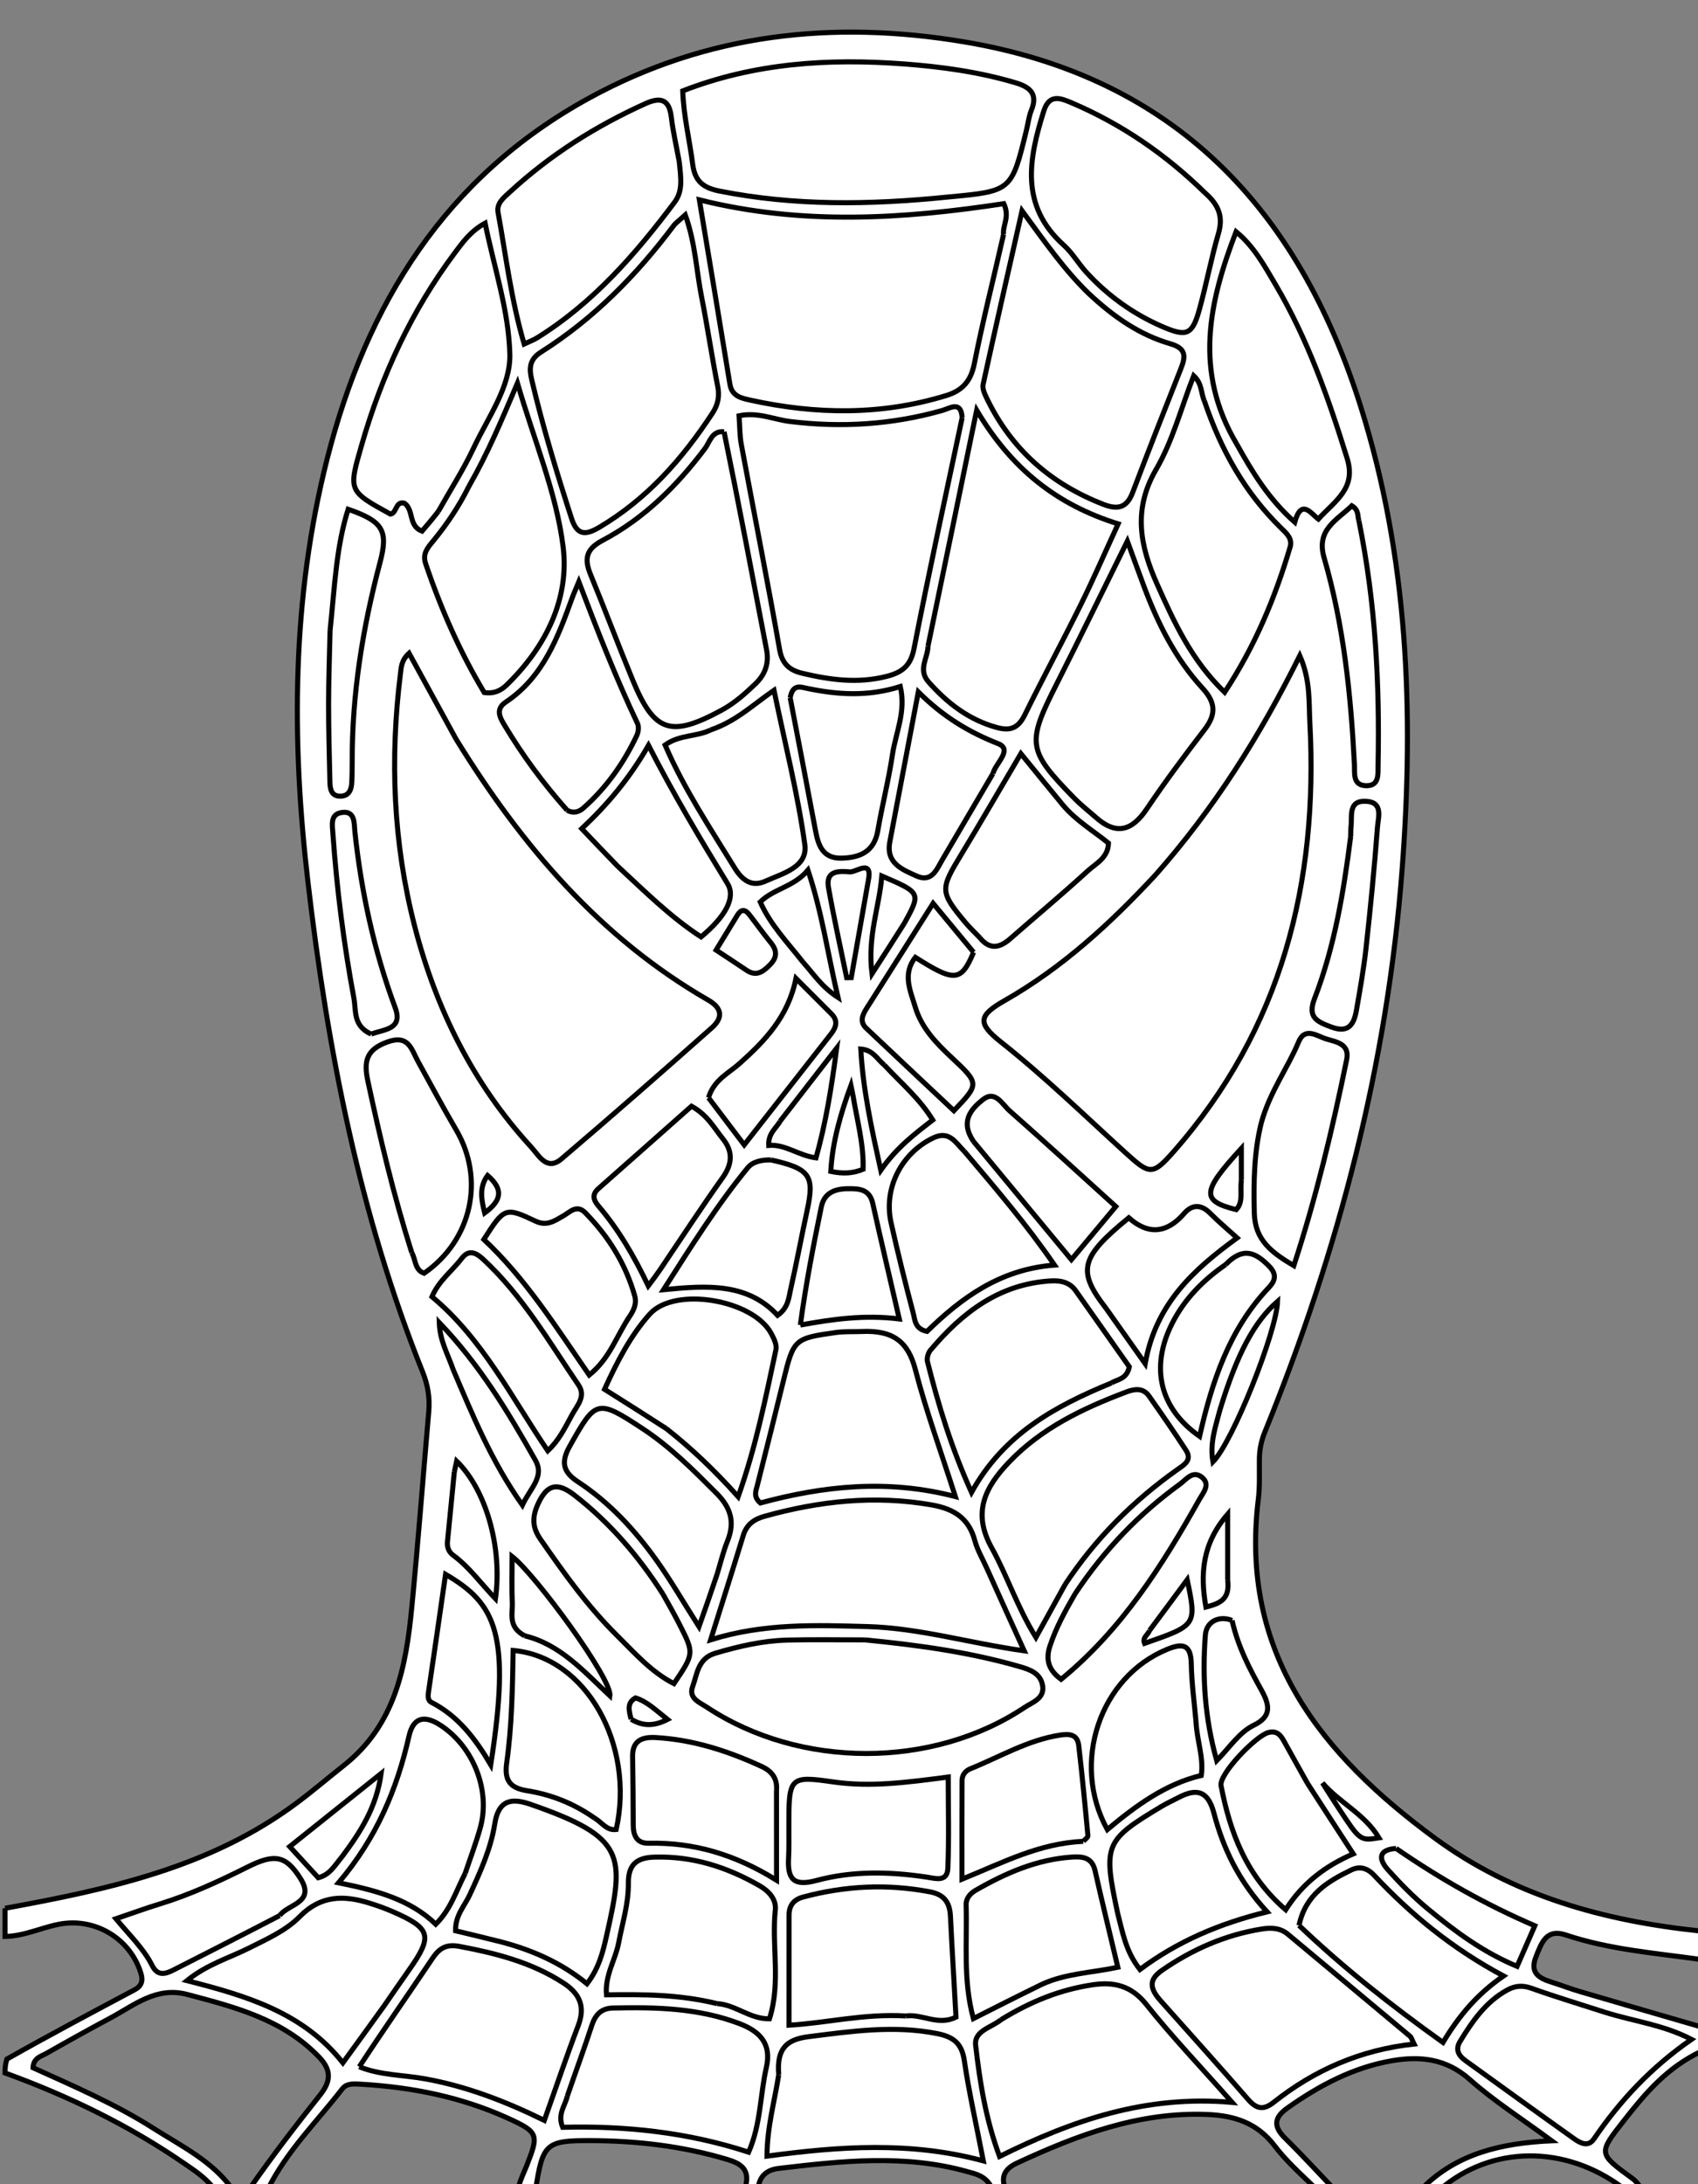 <?xml version="1.0" encoding="UTF-8" standalone="yes"?>
<svg version="1.1" id="Layer_1" xmlns="http://www.w3.org/2000/svg" xmlns:xlink="http://www.w3.org/1999/xlink" x="0px" y="0px" width="100%" viewBox="0 0 336 432" enable-background="new 0 0 336 432" xml:space="preserve">
  <rect x="0" y="0" width="336" height="432" fill="#808080" stroke="none"/>
  <path d="M1,377.428 &#xA;&#x9;C21.482,373.689 41.614,369.367 58.738,356.585 &#xA;&#x9;C61.938,354.197 64.98,351.598 68.112,349.118 &#xA;&#x9;C78.185,341.143 80.338,329.725 81.48,317.964 &#xA;&#x9;C82.735,305.055 83.72,292.12 84.842,279.198 &#xA;&#x9;C85.078,276.489 84.664,273.931 83.645,271.392 &#xA;&#x9;C71.148,240.259 64.827,207.641 60.944,174.515 &#xA;&#x9;C57.652,146.428 57.719,118.363 64.745,90.732 &#xA;&#x9;C72.532,60.109 88.111,34.968 116.616,19.371 &#xA;&#x9;C139.935,6.612 164.903,3.959 190.733,8.27 &#xA;&#x9;C232.439,15.231 256.899,41.266 269.225,80.322 &#xA;&#x9;C278.644,110.167 279.799,140.796 277.47,171.705 &#xA;&#x9;C274.557,210.371 264.885,247.407 250.286,283.231 &#xA;&#x9;C249.58,284.962 249.225,286.715 249.205,288.572 &#xA;&#x9;C249.175,291.236 249.316,293.929 248.993,296.561 &#xA;&#x9;C245.257,326.972 261.441,347.058 284.003,363.614 &#xA;&#x9;C299.455,374.952 317.317,379.937 336.578,381.938 &#xA;&#x9;C337,383.714 337,385.429 336.599,387.559 &#xA;&#x9;C327.404,386.277 318.413,385.58 309.847,382.709 &#xA;&#x9;C305.965,381.407 305.046,384.25 303.944,387 &#xA;&#x9;C302.686,390.137 304.437,391.225 306.941,392.012 &#xA;&#x9;C308.84,392.609 310.702,393.332 312.611,393.893 &#xA;&#x9;C320.734,396.284 328.869,398.635 337,401 &#xA;&#x9;C337,402.389 337,403.778 336.672,405.709 &#xA;&#x9;C329.826,408.938 325.498,414.115 321.312,419.458 &#xA;&#x9;C316.229,425.945 316.234,425.925 323.044,430.89 &#xA;&#x9;C323.805,431.444 324.353,432.29 325,433 &#xA;&#x9;C323.933,433 322.867,433 321.171,432.758 &#xA;&#x9;C309.694,424.141 295.117,424.34 285,433 &#xA;&#x9;C283.933,433 282.867,433 281.552,432.695 &#xA;&#x9;C288.362,425.936 297.069,423.867 307.047,423.414 &#xA;&#x9;C301.13,419.048 295.628,415.552 290.818,411.278 &#xA;&#x9;C286.168,407.147 281.01,406.63 275.488,407.573 &#xA;&#x9;C267.816,408.884 261.072,412.458 254.757,416.929 &#xA;&#x9;C252.034,418.857 251.975,420.636 254.334,422.948 &#xA;&#x9;C257.652,426.2 260.787,429.64 264,433 &#xA;&#x9;C262.933,433 261.867,433 260.22,432.72 &#xA;&#x9;C257.153,429.78 254.426,427.302 252.232,424.418 &#xA;&#x9;C248.793,419.9 244.312,418.426 238.846,418.21 &#xA;&#x9;C225.301,417.674 213.161,422.291 201.215,427.833 &#xA;&#x9;C198.907,428.904 197.918,430.497 199,433 &#xA;&#x9;C198.25,433 197.5,433 196.241,432.676 &#xA;&#x9;C195,430.313 193.09,429.981 191.383,429.503 &#xA;&#x9;C179.016,426.037 166.555,427.41 154.098,428.876 &#xA;&#x9;C151.642,429.165 150.211,430.478 150,433 &#xA;&#x9;C149.25,433 148.5,433 147.472,432.669 &#xA;&#x9;C148.523,429.025 146.555,427.895 143.845,427.085 &#xA;&#x9;C135.045,424.456 126.038,423.412 116.886,423.379 &#xA;&#x9;C108.064,423.347 107.385,423.946 106,433 &#xA;&#x9;C104.933,433 103.867,433 102.575,432.696 &#xA;&#x9;C102.979,431.037 103.681,429.71 104.228,428.322 &#xA;&#x9;C106.646,422.179 106.585,421.706 100.436,418.917 &#xA;&#x9;C91.259,414.754 81.512,412.81 71.48,412.228 &#xA;&#x9;C70.146,412.15 68.617,411.991 67.735,413.132 &#xA;&#x9;C62.691,419.655 56.714,425.491 53,433 &#xA;&#x9;C51.933,433 50.867,433 49.525,432.687 &#xA;&#x9;C53.946,426.354 58.603,420.301 63.36,414.329 &#xA;&#x9;C65.429,411.73 65.666,409.505 63.196,406.917 &#xA;&#x9;C56.037,399.415 46.559,396.986 37.053,394.472 &#xA;&#x9;C30.941,392.856 26.59,396.591 21.833,399.132 &#xA;&#x9;C17.586,401.4 13.378,403.745 9.191,406.123 &#xA;&#x9;C8.131,406.725 6.63,406.999 6.534,408.966 &#xA;&#x9;C14.625,412.628 22.868,416.173 30.423,420.984 &#xA;&#x9;C35.958,424.509 42.015,427.435 46,433 &#xA;&#x9;C44.933,433 43.867,433 42.235,432.709 &#xA;&#x9;C40.325,430.446 38.343,429.199 36.436,427.884 &#xA;&#x9;C25.444,420.302 13.518,414.563 1,410 &#xA;&#x9;C1,409.25 1,408.5 1.347,407.267 &#xA;&#x9;C10.012,402.373 18.335,397.969 26.646,393.543 &#xA;&#x9;C27.994,392.826 28.36,391.813 27.87,390.239 &#xA;&#x9;C25.726,383.356 18.728,379.177 11.585,380.602 &#xA;&#x9;C8.035,381.311 4.698,382.951 1,383 &#xA;&#x9;C1,381.286 1,379.571 1,377.428 &#xA;" fill="#FFFFFF" stroke="#000000"/>
  <path d="M228.612,173.092 &#xA;&#x9;C219.728,182.65 210.19,191.416 198.762,197.92 &#xA;&#x9;C193.59,200.864 193.388,202.392 198.049,206.083 &#xA;&#x9;C206.682,212.92 214.571,220.583 222.698,227.98 &#xA;&#x9;C227.479,232.332 228.04,232.549 232.248,227.766 &#xA;&#x9;C253.622,203.474 260.864,174.605 259.196,143 &#xA;&#x9;C258.98,138.904 259.343,134.55 257.2,129.685 &#xA;&#x9;C249.234,145.692 240.288,159.883 228.612,173.092 &#xA;" fill="#FFFFFF" stroke="#000000"/>
  <path d="M90.247,146.189 &#xA;&#x9;C87.171,140.571 84.095,134.953 80.944,129.199 &#xA;&#x9;C79.403,130.621 79.399,131.976 79.236,133.282 &#xA;&#x9;C77.142,150.102 77.809,166.776 82.061,183.225 &#xA;&#x9;C86.291,199.589 93.615,214.358 105.117,226.884 &#xA;&#x9;C106.672,228.578 108.197,231.691 111.128,229.193 &#xA;&#x9;C121.124,220.675 131.002,212.017 140.829,203.305 &#xA;&#x9;C142.938,201.436 143.114,199.515 140.157,197.811 &#xA;&#x9;C118.82,185.519 103.379,167.467 90.247,146.189 &#xA;" fill="#FFFFFF" stroke="#000000"/>
  <path d="M198.584,46.359 &#xA;&#x9;C198.371,44.565 199.867,42.884 198.626,40.282 &#xA;&#x9;C178.884,43.287 158.836,44.632 138.389,39.53 &#xA;&#x9;C140.54,52.468 142.515,64.228 144.436,75.996 &#xA;&#x9;C144.82,78.349 146.66,78.743 148.424,79.132 &#xA;&#x9;C161.447,82.003 174.414,82.183 187.287,78.217 &#xA;&#x9;C190.451,77.243 192.121,75.367 192.798,71.941 &#xA;&#x9;C194.439,63.632 196.535,55.411 198.584,46.359 &#xA;" fill="#FFFFFF" stroke="#000000"/>
  <path d="M190.39,82.632 &#xA;&#x9;C190.19,79.141 187.95,80.761 186.442,81.188 &#xA;&#x9;C176.524,83.994 166.483,84.625 156.265,83.356 &#xA;&#x9;C153.071,82.96 149.953,81.462 146.247,82.231 &#xA;&#x9;C146.399,84.311 146.36,86.138 146.687,87.898 &#xA;&#x9;C149.201,101.429 151.883,114.929 154.269,128.482 &#xA;&#x9;C154.769,131.319 156.262,132.564 158.678,133.145 &#xA;&#x9;C164.219,134.477 169.76,135.23 175.462,133.773 &#xA;&#x9;C178.539,132.987 180.207,131.668 180.869,128.276 &#xA;&#x9;C183.801,113.262 187.063,98.313 190.39,82.632 &#xA;" fill="#FFFFFF" stroke="#000000"/>
  <path d="M187.617,38.964 &#xA;&#x9;C200.173,37.803 200.173,37.803 203.13,25.667 &#xA;&#x9;C203.445,24.375 203.594,23.016 204.09,21.798 &#xA;&#x9;C205.405,18.572 203.82,17.221 200.978,16.377 &#xA;&#x9;C193.758,14.233 186.339,13.205 178.875,12.647 &#xA;&#x9;C163.996,11.534 149.33,12.43 135.1,17.979 &#xA;&#x9;C135.279,23.047 136.464,27.717 137.065,32.46 &#xA;&#x9;C137.51,35.973 139.271,37.18 142.454,37.808 &#xA;&#x9;C157.152,40.71 171.912,40.563 187.617,38.964 &#xA;" fill="#FFFFFF" stroke="#000000"/>
  <path d="M141.054,81.6 &#xA;&#x9;C142.079,79.995 142.411,78.358 142.02,76.393 &#xA;&#x9;C140.855,70.538 140.002,64.62 138.835,58.766 &#xA;&#x9;C137.795,53.554 137.612,48.131 135.603,42.51 &#xA;&#x9;C134.435,43.58 133.748,44.04 133.28,44.664 &#xA;&#x9;C125.923,54.456 117.434,63.073 107.037,69.646 &#xA;&#x9;C104.689,71.13 104.698,72.933 105.237,75.207 &#xA;&#x9;C107.423,84.433 110.17,93.492 113.087,102.509 &#xA;&#x9;C114.199,105.944 115.867,105.917 118.647,104.261 &#xA;&#x9;C127.877,98.762 134.855,91.083 141.054,81.6 &#xA;" fill="#FFFFFF" stroke="#000000"/>
  <path d="M183.637,127.779 &#xA;&#x9;C183.615,130.139 181.582,132.445 183.738,134.877 &#xA;&#x9;C187.461,139.077 191.69,142.353 197.228,143.884 &#xA;&#x9;C200.005,144.652 201.528,143.947 202.789,141.382 &#xA;&#x9;C206.389,134.062 210.269,126.88 213.882,119.567 &#xA;&#x9;C216.421,114.43 218.704,109.167 221.259,103.616 &#xA;&#x9;C209.093,99.817 200.149,92.737 193.264,81.133 &#xA;&#x9;C189.919,97.416 186.881,112.202 183.637,127.779 &#xA;" fill="#FFFFFF" stroke="#000000"/>
  <path d="M215.444,58.064 &#xA;&#x9;C210.722,53.5 206.937,48.11 202.242,41.687 &#xA;&#x9;C199.428,54.131 196.923,65.07 194.538,76.035 &#xA;&#x9;C194.353,76.885 194.88,77.985 195.302,78.858 &#xA;&#x9;C200.168,88.907 207.952,95.721 218.327,99.751 &#xA;&#x9;C221.226,100.878 222.989,100.424 224.142,97.379 &#xA;&#x9;C227.256,89.152 230.482,80.968 233.72,72.79 &#xA;&#x9;C234.67,70.389 234.632,68.877 231.609,68.001 &#xA;&#x9;C225.603,66.263 220.517,62.806 215.444,58.064 &#xA;" fill="#FFFFFF" stroke="#000000"/>
  <path d="M143.275,85.395 &#xA;&#x9;C140.854,85.149 140.464,87.429 139.498,88.714 &#xA;&#x9;C133.921,96.128 127.44,102.553 119.212,106.897 &#xA;&#x9;C115.896,108.647 115.605,110.598 116.874,113.676 &#xA;&#x9;C119.727,120.597 122.354,127.611 125.209,134.531 &#xA;&#x9;C129.477,144.876 132.736,145.914 142.814,140.452 &#xA;&#x9;C145.341,139.082 147.434,137.217 149.482,135.253 &#xA;&#x9;C151.447,133.369 152.197,131.171 151.681,128.476 &#xA;&#x9;C148.964,114.292 146.279,100.103 143.275,85.395 &#xA;" fill="#FFFFFF" stroke="#000000"/>
  <path d="M195.268,310.17 &#xA;&#x9;C194.459,308.346 193.402,306.589 192.891,304.685 &#xA;&#x9;C191.689,300.206 188.675,298.402 184.324,297.644 &#xA;&#x9;C173.105,295.689 162.162,296.868 151.311,299.889 &#xA;&#x9;C149.266,300.458 147.747,301.487 147.082,303.665 &#xA;&#x9;C145.053,310.308 142.941,316.925 140.617,324.333 &#xA;&#x9;C151.134,321.038 161.412,321.429 171.66,321.713 &#xA;&#x9;C181.893,321.996 191.778,324.978 202.667,326.512 &#xA;&#x9;C200.063,320.786 197.809,315.829 195.268,310.17 &#xA;" fill="#FFFFFF" stroke="#000000"/>
  <path d="M171.214,324.348 &#xA;&#x9;C166.057,324.35 160.897,324.248 155.743,324.386 &#xA;&#x9;C150.902,324.516 146.218,325.605 141.564,326.976 &#xA;&#x9;C138.077,328.004 137.974,331.097 137.052,333.606 &#xA;&#x9;C136.205,335.91 138.451,336.718 139.907,337.681 &#xA;&#x9;C158.313,349.844 184.515,349.867 202.745,337.702 &#xA;&#x9;C204.303,336.662 206.71,335.959 206.313,333.415 &#xA;&#x9;C205.917,330.884 203.682,330.176 201.568,329.571 &#xA;&#x9;C191.944,326.815 182.078,325.415 171.214,324.348 &#xA;" fill="#FFFFFF" stroke="#000000"/>
  <path d="M238.427,38.133 &#xA;&#x9;C230.739,30.6 222.017,24.584 212.106,20.359 &#xA;&#x9;C209.954,19.442 207.646,18.452 206.549,21.944 &#xA;&#x9;C203.565,31.442 201.792,40.678 210.485,48.48 &#xA;&#x9;C212.197,50.018 213.386,52.123 214.955,53.84 &#xA;&#x9;C219.163,58.443 224.142,62.034 229.853,64.532 &#xA;&#x9;C234.85,66.717 235.933,66.261 237.343,61.18 &#xA;&#x9;C238.719,56.221 239.659,51.139 241.099,46.202 &#xA;&#x9;C242.017,43.058 241.354,40.675 238.427,38.133 &#xA;" fill="#FFFFFF" stroke="#000000"/>
  <path d="M216.835,161.654 &#xA;&#x9;C220.877,165.257 223.993,164.336 226.914,160.005 &#xA;&#x9;C230.53,154.642 234.404,149.446 238.349,144.317 &#xA;&#x9;C240.653,141.322 240.606,138.996 237.951,136.111 &#xA;&#x9;C232.602,130.3 229.105,123.307 226.352,115.944 &#xA;&#x9;C225.29,113.101 224.263,110.246 223.081,107.02 &#xA;&#x9;C218.238,116.82 213.754,126.069 209.113,135.24 &#xA;&#x9;C203.136,147.048 203.278,148.369 212.591,157.884 &#xA;&#x9;C213.749,159.067 215.044,160.116 216.835,161.654 &#xA;" fill="#FFFFFF" stroke="#000000"/>
  <path d="M86.737,101.145 &#xA;&#x9;C89.102,96.944 91.722,92.863 93.769,88.513 &#xA;&#x9;C96.593,82.509 101.037,76.465 100.886,70.072 &#xA;&#x9;C100.684,61.482 97.786,52.956 95.992,44.14 &#xA;&#x9;C93.103,45.729 91.545,47.945 89.988,50.026 &#xA;&#x9;C81.416,61.475 75.535,74.247 71.579,87.962 &#xA;&#x9;C68.944,97.098 68.869,97.076 77.263,101.687 &#xA;&#x9;C78.568,101.448 78.249,98.992 80.079,99.55 &#xA;&#x9;C81.925,100.965 80.784,104.011 83.507,105.056 &#xA;&#x9;C84.443,103.97 85.405,102.855 86.737,101.145 &#xA;" fill="#FFFFFF" stroke="#000000"/>
  <path d="M134.407,31.964 &#xA;&#x9;C133.87,29.025 133.183,26.105 132.835,23.144 &#xA;&#x9;C132.406,19.481 130.56,19.209 127.671,20.515 &#xA;&#x9;C117.89,24.933 108.928,30.596 101.012,37.869 &#xA;&#x9;C99.787,38.994 98.22,40.171 98.55,41.985 &#xA;&#x9;C100.113,50.577 101.145,59.289 103.719,68.037 &#xA;&#x9;C104.84,67.511 105.604,67.242 106.276,66.824 &#xA;&#x9;C117.36,59.934 125.741,50.301 133.475,40.007 &#xA;&#x9;C135.148,37.78 134.753,35.289 134.407,31.964 &#xA;" fill="#FFFFFF" stroke="#000000"/>
  <path d="M198.042,399.491 &#xA;&#x9;C196.2,401.03 192.728,401.626 193.058,404.516 &#xA;&#x9;C193.891,411.816 195.05,419.118 197.788,426.513 &#xA;&#x9;C212.251,419.37 226.671,414.328 243.813,415.821 &#xA;&#x9;C237.464,408.643 231.862,402.77 226.828,396.445 &#xA;&#x9;C223.896,392.761 220.478,391.941 216.295,392.552 &#xA;&#x9;C209.955,393.478 204.106,395.764 198.042,399.491 &#xA;" fill="#FFFFFF" stroke="#000000"/>
  <path d="M229.762,395.833 &#xA;&#x9;C235.515,402.297 241.32,408.715 246.989,415.251 &#xA;&#x9;C248.648,417.163 250.044,417.384 252.032,415.81 &#xA;&#x9;C260.123,409.402 269.273,405.402 279.812,404.28 &#xA;&#x9;C279.427,403.526 279.319,402.997 278.995,402.725 &#xA;&#x9;C270.962,395.994 262.9,389.298 254.861,382.574 &#xA;&#x9;C253.293,381.263 251.48,381.238 249.654,381.532 &#xA;&#x9;C242.465,382.688 235.984,385.531 229.993,389.661 &#xA;&#x9;C227.412,391.44 227.313,393.148 229.762,395.833 &#xA;" fill="#FFFFFF" stroke="#000000"/>
  <path d="M238.306,79.248 &#xA;&#x9;C237.611,77.776 237.923,75.916 236.208,74.318 &#xA;&#x9;C233.73,80.669 232.043,87.222 228.767,92.852 &#xA;&#x9;C224.152,100.785 225.588,107.974 228.971,115.545 &#xA;&#x9;C232.345,123.096 235.753,130.586 242.333,136.924 &#xA;&#x9;C248.363,127.741 252.33,118.204 255.286,108.199 &#xA;&#x9;C255.795,106.475 254.501,105.42 253.444,104.383 &#xA;&#x9;C246.422,97.487 241.668,89.217 238.306,79.248 &#xA;" fill="#FFFFFF" stroke="#000000"/>
  <path d="M210.771,313.372 &#xA;&#x9;C216.701,304.406 224.152,296.921 232.902,290.713 &#xA;&#x9;C234.288,289.729 235.984,288.849 234.668,286.819 &#xA;&#x9;C232.322,283.202 229.857,279.662 227.379,276.133 &#xA;&#x9;C226.2,274.454 224.529,274.688 222.886,275.308 &#xA;&#x9;C214.283,278.551 206.065,282.458 199.601,289.259 &#xA;&#x9;C194.964,294.139 192.346,299.124 196.22,306.101 &#xA;&#x9;C199.293,311.634 201.251,317.789 204.986,323.851 &#xA;&#x9;C207.102,320.028 208.765,317.023 210.771,313.372 &#xA;" fill="#FFFFFF" stroke="#000000"/>
  <path d="M92.776,96.205 &#xA;&#x9;C90.841,100.103 88.44,103.706 85.673,107.05 &#xA;&#x9;C84.573,108.38 83.57,109.543 84.224,111.476 &#xA;&#x9;C87.265,120.464 91.069,129.08 95.819,136.97 &#xA;&#x9;C97.982,137.284 99.308,136.408 100.34,135.402 &#xA;&#x9;C108.013,127.918 112.727,118.409 111.424,108.092 &#xA;&#x9;C110.077,97.432 105.71,87.153 102.392,75.773 &#xA;&#x9;C99.278,83.074 96.601,89.512 92.776,96.205 &#xA;" fill="#FFFFFF" stroke="#000000"/>
  <path d="M170.386,263.356 &#xA;&#x9;C168.723,263.413 167.039,263.322 165.399,263.551 &#xA;&#x9;C157.179,264.697 157.033,264.887 155.051,272.976 &#xA;&#x9;C153.349,279.919 151.6,286.851 149.856,293.785 &#xA;&#x9;C149.576,294.9 149.012,296.012 150.461,297.263 &#xA;&#x9;C162.827,293.922 175.578,292.489 189.043,295.997 &#xA;&#x9;C186.172,287.031 183.248,279.064 181.132,270.888 &#xA;&#x9;C179.702,265.367 176.714,263.032 170.386,263.356 &#xA;" fill="#FFFFFF" stroke="#000000"/>
  <path d="M71.09,408.779 &#xA;&#x9;C75.269,410.466 79.779,410.381 84.124,411.165 &#xA;&#x9;C92.295,412.638 99.956,415.585 107.71,419.378 &#xA;&#x9;C110.065,412.756 112.128,406.643 114.423,400.617 &#xA;&#x9;C115.863,396.834 114.706,394.293 111.466,392.19 &#xA;&#x9;C105.188,388.114 98.166,386.337 90.932,384.971 &#xA;&#x9;C88.354,384.484 86.965,385.27 85.588,387.323 &#xA;&#x9;C80.867,394.361 75.988,401.293 71.09,408.779 &#xA;" fill="#FFFFFF" stroke="#000000"/>
  <path d="M154.094,410.346 &#xA;&#x9;C153.296,415.523 151.801,420.611 151.765,426.451 &#xA;&#x9;C166.111,424.52 180.116,423.504 194.581,427.389 &#xA;&#x9;C193.182,420.176 191.749,413.88 190.812,407.51 &#xA;&#x9;C190.301,404.034 188.543,402.816 185.351,402.194 &#xA;&#x9;C176.829,400.532 168.466,401.76 160.024,402.82 &#xA;&#x9;C155.724,403.36 153.654,405.088 154.094,410.346 &#xA;" fill="#FFFFFF" stroke="#000000"/>
  <path d="M244.702,87.792 &#xA;&#x9;C247.774,93.289 250.995,98.672 256.2,103.277 &#xA;&#x9;C257.526,98.529 259.415,101.579 260.875,102.666 &#xA;&#x9;C264.195,99.039 268.414,96.615 266.578,90.69 &#xA;&#x9;C262.872,78.73 258.736,66.985 252.334,56.172 &#xA;&#x9;C250.176,52.528 248.127,48.722 244.595,45.829 &#xA;&#x9;C239.215,59.806 236.192,73.445 244.702,87.792 &#xA;" fill="#FFFFFF" stroke="#000000"/>
  <path d="M219.925,273.534 &#xA;&#x9;C221.116,272.773 222.934,272.843 223.471,270.342 &#xA;&#x9;C220.106,265.564 216.5,260.42 212.865,255.296 &#xA;&#x9;C211.682,253.628 209.931,253.235 208.012,253.342 &#xA;&#x9;C197.769,253.911 190.43,259.586 184.135,267.025 &#xA;&#x9;C183.664,267.581 183.355,268.636 183.527,269.32 &#xA;&#x9;C185.692,277.926 188.27,286.395 192.24,295.168 &#xA;&#x9;C198.569,283.765 208.481,278.223 219.925,273.534 &#xA;" fill="#FFFFFF" stroke="#000000"/>
  <path d="M112.254,414.582 &#xA;&#x9;C111.876,416.451 110.251,418.087 111.341,420.746 &#xA;&#x9;C123.64,420.433 135.941,421.683 148.137,425.667 &#xA;&#x9;C150.571,420.089 150.404,414.348 151.643,408.927 &#xA;&#x9;C152.703,404.291 150.462,401.821 146.351,400.253 &#xA;&#x9;C138.233,397.157 129.795,396.961 121.29,397.157 &#xA;&#x9;C118.94,397.211 117.78,398.507 117.08,400.666 &#xA;&#x9;C115.643,405.091 114.019,409.455 112.254,414.582 &#xA;" fill="#FFFFFF" stroke="#000000"/>
  <path d="M179.276,398.727 &#xA;&#x9;C182.479,398.277 185.643,400.741 189.174,398.951 &#xA;&#x9;C188.798,392.226 188.4,385.609 188.072,378.988 &#xA;&#x9;C187.94,376.321 186.866,374.722 184.057,374.185 &#xA;&#x9;C175.58,372.564 167.223,372.976 158.916,375.208 &#xA;&#x9;C157.028,375.715 156.136,376.904 156.134,378.805 &#xA;&#x9;C156.127,385.888 156.131,392.972 156.131,400.553 &#xA;&#x9;C163.599,400.125 170.897,398.236 179.276,398.727 &#xA;" fill="#FFFFFF" stroke="#000000"/>
  <path d="M141.885,396.282 &#xA;&#x9;C145.498,396.486 148.404,399.354 152.26,399.292 &#xA;&#x9;C154.559,392.051 152.664,384.835 153.419,377.77 &#xA;&#x9;C153.638,375.716 152.231,374.082 150.329,372.988 &#xA;&#x9;C143.851,369.262 137.015,367.069 129.425,367.311 &#xA;&#x9;C125.818,367.426 124.305,368.96 124.343,372.495 &#xA;&#x9;C124.386,376.519 123.148,380.361 122.415,384.277 &#xA;&#x9;C121.793,387.601 119.686,390.613 120.011,394.541 &#xA;&#x9;C127.277,394.458 134.252,394.438 141.885,396.282 &#xA;" fill="#FFFFFF" stroke="#000000"/>
  <path d="M131.865,282.57 &#xA;&#x9;C136.783,286.433 141.316,290.73 146.066,296.024 &#xA;&#x9;C149.633,285.967 151.513,276.423 153.545,266.931 &#xA;&#x9;C153.754,265.954 153.107,264.666 152.57,263.679 &#xA;&#x9;C148.996,257.104 133.573,254.359 128.586,259.896 &#xA;&#x9;C124.77,264.133 122.084,269.387 119.623,274.782 &#xA;&#x9;C123.755,277.385 127.524,279.758 131.865,282.57 &#xA;" fill="#FFFFFF" stroke="#000000"/>
  <path d="M317.669,398.022 &#xA;&#x9;C312.772,396.443 307.84,394.961 302.996,393.233 &#xA;&#x9;C301.237,392.606 299.771,392.765 298.251,393.598 &#xA;&#x9;C293.995,395.928 291.366,399.761 288.92,403.755 &#xA;&#x9;C287.906,405.411 288.659,406.603 290.006,407.575 &#xA;&#x9;C297.147,412.729 304.284,417.888 311.46,422.994 &#xA;&#x9;C312.69,423.87 314.262,424.736 315.418,423.039 &#xA;&#x9;C320.559,415.493 326.7,408.904 334.711,403.358 &#xA;&#x9;C329.104,400.459 323.608,399.865 317.669,398.022 &#xA;" fill="#FFFFFF" stroke="#000000"/>
  <path d="M76.083,396.624 &#xA;&#x9;C77.694,394.301 79.285,391.965 80.918,389.658 &#xA;&#x9;C85.695,382.909 85.302,381.413 77.746,378.111 &#xA;&#x9;C76.227,377.447 74.653,376.889 73.068,376.397 &#xA;&#x9;C68.028,374.831 63.49,374.829 59.322,379.066 &#xA;&#x9;C56.563,381.871 52.771,383.535 49.183,385.337 &#xA;&#x9;C45.31,387.282 41.006,388.495 36.994,391.738 &#xA;&#x9;C48.928,394.778 60.014,398.094 67.849,407.995 &#xA;&#x9;C70.811,403.921 73.248,400.57 76.083,396.624 &#xA;" fill="#FFFFFF" stroke="#000000"/>
  <path d="M99.192,384.084 &#xA;&#x9;C105.319,385.699 111.041,388.197 116.153,392.36 &#xA;&#x9;C118.493,389.337 119.293,386.12 120.01,382.94 &#xA;&#x9;C123.622,366.927 123.878,363.418 104.969,356.864 &#xA;&#x9;C101.313,355.597 98.655,355.902 97.9,360.748 &#xA;&#x9;C97.133,365.667 95.029,370.255 92.936,374.8 &#xA;&#x9;C91.94,376.963 90.059,378.846 90.148,381.879 &#xA;&#x9;C92.99,382.559 95.708,383.21 99.192,384.084 &#xA;" fill="#FFFFFF" stroke="#000000"/>
  <path d="M190.797,227.692 &#xA;&#x9;C189.082,226.038 187.897,223.501 184.634,225.075 &#xA;&#x9;C178.389,228.088 174.79,234.979 176.325,241.84 &#xA;&#x9;C177.666,247.831 179.143,253.794 180.712,259.729 &#xA;&#x9;C181.055,261.027 181.007,262.846 183.437,263.331 &#xA;&#x9;C190.199,256.758 197.82,251.039 208.664,250.216 &#xA;&#x9;C203.047,242.067 197.12,235.173 190.797,227.692 &#xA;" fill="#FFFFFF" stroke="#000000"/>
  <path d="M206.184,392.46 &#xA;&#x9;C210.887,390.308 216.086,390.179 221.197,389.095 &#xA;&#x9;C219.641,382.535 218.106,376.282 216.693,370.001 &#xA;&#x9;C216.098,367.357 214.233,367.16 212.13,367.299 &#xA;&#x9;C205.161,367.76 198.956,370.475 193.011,373.906 &#xA;&#x9;C191.967,374.509 191.138,375.501 191.176,376.724 &#xA;&#x9;C191.404,384.09 190.531,391.555 192.611,399.247 &#xA;&#x9;C197.235,396.907 201.346,394.827 206.184,392.46 &#xA;" fill="#FFFFFF" stroke="#000000"/>
  <path d="M141.873,311.447 &#xA;&#x9;C142.558,309.219 143.098,306.933 143.962,304.777 &#xA;&#x9;C145.452,301.061 144.629,298.199 141.787,295.353 &#xA;&#x9;C137.185,290.744 132.613,286.145 127.143,282.554 &#xA;&#x9;C118.159,276.656 117.893,276.833 112.723,286.063 &#xA;&#x9;C110.936,289.254 111.441,291.156 114.368,293.08 &#xA;&#x9;C120.573,297.158 125.563,302.55 129.853,308.538 &#xA;&#x9;C132.719,312.539 135.188,316.824 138.313,321.732 &#xA;&#x9;C139.609,318.053 140.638,315.131 141.873,311.447 &#xA;" fill="#FFFFFF" stroke="#000000"/>
  <path d="M221.168,378.445 &#xA;&#x9;C222.139,382.092 222.708,385.898 225.569,389.535 &#xA;&#x9;C232.968,384.023 241.203,380.458 250.729,378.137 &#xA;&#x9;C245.104,372.022 242.039,365.57 240.207,358.6 &#xA;&#x9;C239.089,354.348 236.95,353.586 233.323,355.465 &#xA;&#x9;C232.142,356.078 230.925,356.631 229.786,357.315 &#xA;&#x9;C218.583,364.04 218.252,364.818 221.168,378.445 &#xA;" fill="#FFFFFF" stroke="#000000"/>
  <path d="M112.206,160.245 &#xA;&#x9;C113.387,160.918 114.493,160.657 115.433,159.827 &#xA;&#x9;C119.992,155.799 123.437,150.929 126.016,145.449 &#xA;&#x9;C126.334,144.774 126.448,143.716 126.145,143.078 &#xA;&#x9;C121.91,134.157 118.302,124.964 114.536,115.068 &#xA;&#x9;C113.87,116.676 113.526,117.422 113.247,118.191 &#xA;&#x9;C110.392,126.057 107.517,133.898 100.085,138.861 &#xA;&#x9;C97.868,140.342 99.041,142.11 99.968,143.653 &#xA;&#x9;C103.406,149.371 107.336,154.743 112.206,160.245 &#xA;" fill="#FFFFFF" stroke="#000000"/>
  <path d="M92.053,370.513 &#xA;&#x9;C93.052,367.528 94.174,364.577 95.026,361.55 &#xA;&#x9;C97.121,354.112 93.664,345.492 87.206,341.256 &#xA;&#x9;C84.042,339.181 81.787,339.606 80.937,343.359 &#xA;&#x9;C78.572,353.799 74.562,363.461 66.994,372.384 &#xA;&#x9;C74.543,373.925 81.077,375.651 86.231,380.579 &#xA;&#x9;C89.175,377.657 90.148,374.248 92.053,370.513 &#xA;" fill="#FFFFFF" stroke="#000000"/>
  <path d="M257.049,380.817 &#xA;&#x9;C265.795,389.18 275.272,396.614 285.536,403.968 &#xA;&#x9;C288.738,398.625 292.336,394.376 297.515,390.818 &#xA;&#x9;C287.38,385.399 279.212,378.686 271.905,370.897 &#xA;&#x9;C270.651,369.559 269.157,369.001 267.412,369.846 &#xA;&#x9;C262.715,372.122 258.326,374.732 257.049,380.817 &#xA;" fill="#FFFFFF" stroke="#000000"/>
  <path d="M193.908,185.488 &#xA;&#x9;C195.814,187.858 197.777,187.526 199.867,185.696 &#xA;&#x9;C204.993,181.208 210.229,176.841 215.254,172.244 &#xA;&#x9;C216.867,170.769 219.263,169.685 219.348,166.762 &#xA;&#x9;C216.295,164.283 212.818,162.241 210.26,159.143 &#xA;&#x9;C207.652,155.984 205.071,152.804 202.01,149.059 &#xA;&#x9;C197.896,156.029 194.113,162.583 190.188,169.05 &#xA;&#x9;C186.018,175.921 185.982,176.388 191.027,182.457 &#xA;&#x9;C191.769,183.35 192.619,184.154 193.908,185.488 &#xA;" fill="#FFFFFF" stroke="#000000"/>
  <path d="M140.624,144.369 &#xA;&#x9;C137.859,145.755 134.446,145.279 131.606,147.353 &#xA;&#x9;C135.373,156.061 140.525,163.776 145.377,171.667 &#xA;&#x9;C146.9,174.143 148.78,175.504 151.496,174.269 &#xA;&#x9;C154.868,172.737 159.883,171.53 159.256,167.035 &#xA;&#x9;C157.851,156.964 155.334,147.048 153.157,136.523 &#xA;&#x9;C148.875,139.493 145.636,142.657 140.624,144.369 &#xA;" fill="#FFFFFF" stroke="#000000"/>
  <path d="M156.102,361.515 &#xA;&#x9;C156.088,363.51 156.153,365.509 156.042,367.497 &#xA;&#x9;C155.812,371.629 156.995,373.161 161.577,371.925 &#xA;&#x9;C168.687,370.008 176.037,370.167 183.331,371.257 &#xA;&#x9;C185.108,371.523 187.445,372.311 187.561,369.517 &#xA;&#x9;C187.806,363.638 187.636,357.743 187.636,351.466 &#xA;&#x9;C179.416,352.545 172.252,353.497 164.914,352.442 &#xA;&#x9;C156.124,351.178 156.081,351.474 156.102,361.515 &#xA;" fill="#FFFFFF" stroke="#000000"/>
  <path d="M153.652,354.103 &#xA;&#x9;C153.851,351.812 152.785,350.339 150.745,349.398 &#xA;&#x9;C144.063,346.317 137.153,344.075 129.75,343.661 &#xA;&#x9;C127.12,343.514 125.118,344.212 125.176,347.441 &#xA;&#x9;C125.257,351.928 125.289,356.416 125.3,360.904 &#xA;&#x9;C125.305,363.01 125.982,364.615 128.351,364.564 &#xA;&#x9;C137.155,364.376 145.308,366.688 153.658,371.874 &#xA;&#x9;C153.658,365.512 153.658,360.249 153.652,354.103 &#xA;" fill="#FFFFFF" stroke="#000000"/>
  <path d="M81.487,247.784 &#xA;&#x9;C82.291,249.136 82.027,251.152 83.919,251.833 &#xA;&#x9;C93.362,245.301 95.997,233.211 90.253,223.451 &#xA;&#x9;C87.637,219.007 85.22,214.446 82.718,209.935 &#xA;&#x9;C81.403,207.564 80.895,204.549 76.649,206.088 &#xA;&#x9;C72.529,207.582 71.946,209.869 72.777,213.741 &#xA;&#x9;C75.185,224.965 77.803,236.124 81.487,247.784 &#xA;" fill="#FFFFFF" stroke="#000000"/>
  <path d="M156.359,138.007 &#xA;&#x9;C158.037,146.781 159.739,155.551 161.382,164.332 &#xA;&#x9;C161.943,167.33 162.882,169.85 166.607,169.73 &#xA;&#x9;C170.272,169.613 172.994,168.408 173.703,164.287 &#xA;&#x9;C174.573,159.228 175.854,154.235 176.612,149.163 &#xA;&#x9;C177.247,144.912 179.318,140.758 178.15,135.784 &#xA;&#x9;C171.711,137.835 165.643,137.403 159.576,136.122 &#xA;&#x9;C158.318,135.857 156.871,135.303 156.359,138.007 &#xA;" fill="#FFFFFF" stroke="#000000"/>
  <path d="M117.707,359.632 &#xA;&#x9;C119.088,360.414 120.013,362.093 121.934,361.85 &#xA;&#x9;C125.676,345.009 115.923,327.692 101.54,326.433 &#xA;&#x9;C101.413,333.883 101.294,341.333 100.262,348.7 &#xA;&#x9;C99.809,351.94 100.748,353.603 104.207,354.161 &#xA;&#x9;C108.82,354.906 113.225,356.487 117.707,359.632 &#xA;" fill="#FFFFFF" stroke="#000000"/>
  <path d="M236.664,340.516 &#xA;&#x9;C236.333,336.706 235.799,332.899 235.729,329.084 &#xA;&#x9;C235.659,325.291 234.113,324.923 230.999,326.195 &#xA;&#x9;C217.651,331.652 211.847,348.624 219.113,361.866 &#xA;&#x9;C224.744,357.156 230.6,352.849 237.711,351.153 &#xA;&#x9;C238.21,347.547 236.882,344.535 236.664,340.516 &#xA;" fill="#FFFFFF" stroke="#000000"/>
  <path d="M124.742,260.139 &#xA;&#x9;C125.482,258.985 125.996,257.721 125.616,256.369 &#xA;&#x9;C123.827,250.008 120.433,244.579 115.832,239.878 &#xA;&#x9;C114.116,238.126 112.803,239.726 111.46,240.489 &#xA;&#x9;C109.728,241.472 108.214,242.587 105.964,241.522 &#xA;&#x9;C99.98,238.692 99.78,238.825 95.741,245.149 &#xA;&#x9;C103.964,252.839 110.029,262.463 116.595,271.96 &#xA;&#x9;C120.768,268.594 121.934,264.251 124.742,260.139 &#xA;" fill="#FFFFFF" stroke="#000000"/>
  <path d="M214.367,364.184 &#xA;&#x9;C214.684,363.811 215.304,363.409 215.273,363.068 &#xA;&#x9;C214.724,357.12 214.146,351.173 213.458,345.239 &#xA;&#x9;C213.199,343.006 211.621,342.884 209.728,343.18 &#xA;&#x9;C203.357,344.178 197.867,347.477 192.019,349.837 &#xA;&#x9;C191.052,350.227 190.373,351.054 190.368,352.153 &#xA;&#x9;C190.339,358.383 190.354,364.613 190.354,371.679 &#xA;&#x9;C198.662,368.291 205.643,364.591 214.367,364.184 &#xA;" fill="#FFFFFF" stroke="#000000"/>
  <path d="M249.566,222.146 &#xA;&#x9;C248.123,227.998 248.06,233.921 248.203,239.922 &#xA;&#x9;C248.331,245.267 251.589,247.705 256.022,250.336 &#xA;&#x9;C260.48,236.67 263.703,223.186 266.476,209.586 &#xA;&#x9;C267.105,206.504 264.532,206.104 262.528,205.518 &#xA;&#x9;C260.646,204.967 258.24,202.999 256.963,206.084 &#xA;&#x9;C254.805,211.294 251.294,215.859 249.566,222.146 &#xA;" fill="#FFFFFF" stroke="#000000"/>
  <path d="M122.201,171.306 &#xA;&#x9;C127.53,176.233 132.677,181.381 138.726,185.308 &#xA;&#x9;C143.538,181.305 145.653,177.534 143.956,174.757 &#xA;&#x9;C138.622,166.026 133.361,157.255 128.323,147.414 &#xA;&#x9;C124.544,153.982 120.225,159.102 115.112,163.903 &#xA;&#x9;C117.602,166.521 119.645,168.669 122.201,171.306 &#xA;" fill="#FFFFFF" stroke="#000000"/>
  <path d="M152.556,229.416 &#xA;&#x9;C150.832,229.388 149.012,229.69 147.956,230.975 &#xA;&#x9;C141.895,238.351 136.84,246.412 131.297,255.08 &#xA;&#x9;C140.093,254.214 147.931,253.749 153.87,260.155 &#xA;&#x9;C156.003,258.645 156.064,256.686 156.452,254.987 &#xA;&#x9;C157.633,249.812 158.591,244.588 159.716,239.4 &#xA;&#x9;C161.2,232.554 160.321,231.141 152.556,229.416 &#xA;" fill="#FFFFFF" stroke="#000000"/>
  <path d="M131.187,315.298 &#xA;&#x9;C126.391,307.835 120.714,301.191 113.662,295.717 &#xA;&#x9;C110.293,293.101 108.259,293.543 106.468,297.445 &#xA;&#x9;C105.292,300.007 105.304,302.071 106.91,304.386 &#xA;&#x9;C111.554,311.083 116.265,317.721 122.087,323.467 &#xA;&#x9;C125.592,326.927 128.861,330.704 133.36,332.995 &#xA;&#x9;C137.38,327.031 137.39,327.025 134.407,321.182 &#xA;&#x9;C133.501,319.407 132.518,317.671 131.187,315.298 &#xA;" fill="#FFFFFF" stroke="#000000"/>
  <path d="M258.711,352.696 &#xA;&#x9;C257.172,349.937 255.621,347.185 254.098,344.418 &#xA;&#x9;C253.411,343.169 252.646,342.228 250.969,342.673 &#xA;&#x9;C248.512,343.323 241.177,350.89 241.624,353.197 &#xA;&#x9;C243.403,362.375 246.554,370.95 254.405,377.716 &#xA;&#x9;C257.794,372.403 262.268,369.061 267.775,366.665 &#xA;&#x9;C264.667,361.89 261.878,357.606 258.711,352.696 &#xA;" fill="#FFFFFF" stroke="#000000"/>
  <path d="M130.711,250.99 &#xA;&#x9;C134.794,244.951 138.774,238.838 143.005,232.906 &#xA;&#x9;C144.946,230.185 145.059,227.742 143.033,225.228 &#xA;&#x9;C141.291,223.067 139.961,220.492 136.833,218.792 &#xA;&#x9;C130.763,224.167 124.595,229.641 118.409,235.094 &#xA;&#x9;C117.061,236.283 117.466,237.409 118.427,238.535 &#xA;&#x9;C122.389,243.181 125.457,248.413 128.279,254.325 &#xA;&#x9;C129.211,253.098 129.797,252.327 130.711,250.99 &#xA;" fill="#FFFFFF" stroke="#000000"/>
  <path d="M113.184,279.848 &#xA;&#x9;C114.177,277.995 116.011,276.192 114.477,273.938 &#xA;&#x9;C108.609,265.313 103.345,256.219 95.577,249.032 &#xA;&#x9;C94.209,247.766 92.766,247.053 91.365,248.894 &#xA;&#x9;C89.492,251.359 86.86,253.256 85.473,256.47 &#xA;&#x9;C95.493,264.813 101.195,276.351 108.393,286.943 &#xA;&#x9;C110.601,284.873 111.669,282.627 113.184,279.848 &#xA;" fill="#FFFFFF" stroke="#000000"/>
  <path d="M196.478,153.007 &#xA;&#x9;C196.982,150.975 200.486,148.26 197.513,147.088 &#xA;&#x9;C191.795,144.835 186.706,141.828 181.716,136.859 &#xA;&#x9;C179.67,147.62 177.874,157.063 176.077,166.506 &#xA;&#x9;C175.271,170.742 178.533,171.977 181.344,173.25 &#xA;&#x9;C184.392,174.63 185.335,171.976 186.503,169.984 &#xA;&#x9;C189.699,164.533 192.903,159.087 196.478,153.007 &#xA;" fill="#FFFFFF" stroke="#000000"/>
  <path d="M218.823,258.716 &#xA;&#x9;C221.19,262.059 223.557,265.402 226.607,269.711 &#xA;&#x9;C228.704,257.824 236.214,251.097 244.797,244.837 &#xA;&#x9;C242.629,242.871 240.975,241.498 239.471,239.976 &#xA;&#x9;C237.684,238.169 235.889,238.193 234.323,240.003 &#xA;&#x9;C230.863,244.003 227.158,244.247 223.364,240.858 &#xA;&#x9;C213.797,248.679 213.078,251.31 218.823,258.716 &#xA;" fill="#FFFFFF" stroke="#000000"/>
  <path d="M55.34,378.872 &#xA;&#x9;C56.99,376.565 62.526,376.355 59.417,371.481 &#xA;&#x9;C56.552,366.991 54.346,366.578 49.006,369.253 &#xA;&#x9;C43.346,372.089 37.609,374.744 31.532,376.602 &#xA;&#x9;C28.779,377.444 26.073,378.438 22.936,379.502 &#xA;&#x9;C25.762,382.895 28.449,385.449 30.108,388.748 &#xA;&#x9;C31.155,390.83 32.62,390.501 34.269,389.662 &#xA;&#x9;C41.092,386.192 47.92,382.733 55.34,378.872 &#xA;" fill="#FFFFFF" stroke="#000000"/>
  <path d="M212.731,315.242 &#xA;&#x9;C210.814,318.561 208.965,321.905 207.758,325.574 &#xA;&#x9;C206.866,328.285 207.505,330.346 209.974,332.145 &#xA;&#x9;C221.998,322.293 229.969,309.667 237.324,296.576 &#xA;&#x9;C238.083,295.225 239.621,293.575 237.785,292.14 &#xA;&#x9;C236.012,290.754 234.722,292.642 233.48,293.544 &#xA;&#x9;C225.458,299.369 218.637,306.373 212.731,315.242 &#xA;" fill="#FFFFFF" stroke="#000000"/>
  <path d="M242.542,250.104 &#xA;&#x9;C238.094,253.174 234.371,256.92 231.923,261.79 &#xA;&#x9;C227.541,270.511 229.532,278.605 237.372,284.082 &#xA;&#x9;C239.824,273.275 243.229,262.908 251.085,254.649 &#xA;&#x9;C252.548,253.111 252.537,251.863 251.087,250.394 &#xA;&#x9;C248.598,247.874 246.072,246.422 242.542,250.104 &#xA;" fill="#FFFFFF" stroke="#000000"/>
  <path d="M192.64,225.766 &#xA;&#x9;C198.966,233.4 205.291,241.035 212.006,249.14 &#xA;&#x9;C215.126,245.408 217.831,242.172 220.792,238.63 &#xA;&#x9;C213.566,232.096 206.719,225.818 199.751,219.677 &#xA;&#x9;C198.302,218.4 196.919,215.516 194.452,217.517 &#xA;&#x9;C192.17,219.367 189.942,221.773 192.64,225.766 &#xA;" fill="#FFFFFF" stroke="#000000"/>
  <path d="M192.654,188.345 &#xA;&#x9;C190.068,185.222 187.482,182.099 184.643,178.671 &#xA;&#x9;C180.057,185.915 175.806,192.648 171.531,199.365 &#xA;&#x9;C170.672,200.716 170.026,202.057 171.436,203.39 &#xA;&#x9;C177.199,208.839 182.987,214.261 188.753,219.681 &#xA;&#x9;C193.793,214.388 193.834,214.344 188.326,209.189 &#xA;&#x9;C185.255,206.314 182.357,203.328 181.12,199.202 &#xA;&#x9;C180.153,195.976 178.526,192.648 181.133,189.35 &#xA;&#x9;C188.889,194.275 190.184,194.212 192.654,188.345 &#xA;" fill="#FFFFFF" stroke="#000000"/>
  <path d="M158.366,262.073 &#xA;&#x9;C164.668,260.924 170.99,260.012 177.95,260.865 &#xA;&#x9;C176.103,252.858 174.353,245.46 172.705,238.039 &#xA;&#x9;C172.069,235.173 170.011,235.079 167.744,235.108 &#xA;&#x9;C165.175,235.14 163.094,235.925 162.521,238.709 &#xA;&#x9;C160.953,246.336 159.462,253.979 158.366,262.073 &#xA;" fill="#FFFFFF" stroke="#000000"/>
  <path d="M65.311,124.726 &#xA;&#x9;C65.207,129.556 65.025,134.385 65.021,139.215 &#xA;&#x9;C65.017,144.378 65.167,149.542 65.281,154.704 &#xA;&#x9;C65.311,156.111 65.589,157.516 67.401,157.47 &#xA;&#x9;C69.097,157.427 69.552,156.138 69.613,154.688 &#xA;&#x9;C69.67,153.357 69.694,152.023 69.69,150.691 &#xA;&#x9;C69.65,137.292 71.763,124.193 75.19,111.281 &#xA;&#x9;C76.865,104.973 75.832,103.126 68.891,100.727 &#xA;&#x9;C66.506,108.243 66.235,116.065 65.311,124.726 &#xA;" fill="#FFFFFF" stroke="#000000"/>
  <path d="M268.887,102.945 &#xA;&#x9;C268.591,102.042 268.945,100.893 267.498,100.036 &#xA;&#x9;C264.622,102.846 260.383,104.705 262.006,110.287 &#xA;&#x9;C265.886,123.625 267.306,137.342 268.01,151.16 &#xA;&#x9;C268.098,152.881 267.611,155.307 270.273,155.399 &#xA;&#x9;C272.976,155.491 272.659,153.126 272.693,151.35 &#xA;&#x9;C273.002,135.341 272.237,119.411 268.887,102.945 &#xA;" fill="#FFFFFF" stroke="#000000"/>
  <path d="M84.825,334.412 &#xA;&#x9;C84.684,335.256 84.564,336.286 85.365,336.695 &#xA;&#x9;C90.558,339.351 93.988,343.755 97.11,349.044 &#xA;&#x9;C101.136,323.149 98.148,317.201 88.167,311.381 &#xA;&#x9;C87.088,318.904 86.028,326.286 84.825,334.412 &#xA;" fill="#FFFFFF" stroke="#000000"/>
  <path d="M140.196,217.11 &#xA;&#x9;C142.456,220.094 144.717,223.078 147.264,226.44 &#xA;&#x9;C153.227,218.827 158.833,211.676 164.43,204.517 &#xA;&#x9;C165.437,203.229 165.901,201.905 164.529,200.538 &#xA;&#x9;C162.35,198.367 160.179,196.188 157.507,193.515 &#xA;&#x9;C155.955,201.125 151.38,205.831 146.374,210.319 &#xA;&#x9;C144.195,212.272 141.282,213.546 140.196,217.11 &#xA;" fill="#FFFFFF" stroke="#000000"/>
  <path d="M267.269,165.454 &#xA;&#x9;C265.888,176.362 264.096,187.201 260.123,197.503 &#xA;&#x9;C258.68,201.245 260.601,202.061 263.41,203.12 &#xA;&#x9;C266.956,204.457 267.943,202.491 268.425,199.734 &#xA;&#x9;C269.141,195.64 269.868,191.539 270.323,187.411 &#xA;&#x9;C271.196,179.478 271.978,171.531 272.576,163.574 &#xA;&#x9;C272.717,161.695 273.754,158.676 270.356,158.484 &#xA;&#x9;C266.678,158.275 267.617,161.431 267.329,163.576 &#xA;&#x9;C267.286,163.905 267.306,164.242 267.269,165.454 &#xA;" fill="#FFFFFF" stroke="#000000"/>
  <path d="M73.452,204.531 &#xA;&#x9;C75.899,203.57 79.817,203.666 78.206,199.328 &#xA;&#x9;C74.015,188.047 71.493,176.421 70.221,164.477 &#xA;&#x9;C70.055,162.914 70.345,160.203 67.487,160.726 &#xA;&#x9;C65.34,161.119 65.756,163.194 65.873,164.854 &#xA;&#x9;C66.639,175.787 68.024,186.644 70.028,197.415 &#xA;&#x9;C70.49,199.9 69.82,202.905 73.452,204.531 &#xA;" fill="#FFFFFF" stroke="#000000"/>
  <path d="M276.26,365.597 &#xA;&#x9;C272.671,365.843 272.785,367.743 274.653,369.823 &#xA;&#x9;C277.095,372.542 279.683,375.181 282.495,377.507 &#xA;&#x9;C287.831,381.923 293.381,386.077 300.198,388.915 &#xA;&#x9;C301.459,386.029 302.5,383.65 303.707,380.889 &#xA;&#x9;C293.991,376.7 285.175,371.733 276.26,365.597 &#xA;" fill="#FFFFFF" stroke="#000000"/>
  <path d="M243.796,320.494 &#xA;&#x9;C241.361,319.502 238.728,320.607 238.516,323.386 &#xA;&#x9;C237.889,331.585 238.386,339.737 240.763,348.225 &#xA;&#x9;C243.489,345.429 245.227,342.619 248.116,341.216 &#xA;&#x9;C251.683,339.483 251.236,337.226 249.651,334.357 &#xA;&#x9;C247.324,330.143 245.029,325.887 243.796,320.494 &#xA;" fill="#FFFFFF" stroke="#000000"/>
  <path d="M89.678,270.893 &#xA;&#x9;C93.527,279.908 97.225,289.004 103.367,297.687 &#xA;&#x9;C104.96,294.279 107.792,292.094 105.939,288.811 &#xA;&#x9;C100.589,279.333 94.986,270.009 86.92,261.582 &#xA;&#x9;C87.042,265.176 88.517,267.597 89.678,270.893 &#xA;" fill="#FFFFFF" stroke="#000000"/>
  <path d="M103.827,323.54 &#xA;&#x9;C110.782,325.219 115.426,330.462 120.685,335.407 &#xA;&#x9;C121.187,332.175 105.928,311.41 101.34,307.849 &#xA;&#x9;C101.34,310.724 101.235,313.863 101.376,316.99 &#xA;&#x9;C101.475,319.175 100.459,321.75 103.827,323.54 &#xA;" fill="#FFFFFF" stroke="#000000"/>
  <path d="M174.964,210.62 &#xA;&#x9;C173.602,209.549 172.807,207.673 170.331,207.479 &#xA;&#x9;C170.765,215.445 172.425,222.982 174.285,231.458 &#xA;&#x9;C177.454,226.94 180.989,224.284 184.568,221.516 &#xA;&#x9;C181.927,217.231 178.45,214.373 174.964,210.62 &#xA;" fill="#FFFFFF" stroke="#000000"/>
  <path d="M159.029,190.464 &#xA;&#x9;C160.975,192.585 162.513,195.131 165.823,197.28 &#xA;&#x9;C163.775,188.556 162.691,180.59 159.872,172.1 &#xA;&#x9;C157.054,175.452 153.1,175.759 150.434,178.398 &#xA;&#x9;C152.458,182.925 155.729,186.275 159.029,190.464 &#xA;" fill="#FFFFFF" stroke="#000000"/>
  <path d="M89.902,291.12 &#xA;&#x9;C89.447,295.729 88.985,300.338 88.541,304.948 &#xA;&#x9;C88.439,306.013 88.816,306.979 89.653,307.59 &#xA;&#x9;C92.822,309.906 95.118,313.132 98.04,316.196 &#xA;&#x9;C99.458,306.02 96.136,294.593 90.368,289.008 &#xA;&#x9;C90.264,289.511 90.163,289.996 89.902,291.12 &#xA;" fill="#FFFFFF" stroke="#000000"/>
  <path d="M67.717,367.181 &#xA;&#x9;C71.247,362.438 74.482,357.559 75.422,350.767 &#xA;&#x9;C69.046,355.862 63.286,360.466 57.327,365.228 &#xA;&#x9;C59.47,367.565 61.242,369.497 62.974,371.386 &#xA;&#x9;C65.262,370.803 66.134,369.095 67.717,367.181 &#xA;" fill="#FFFFFF" stroke="#000000"/>
  <path d="M154.364,221.755 &#xA;&#x9;C153.622,223.158 151.999,224.101 152.112,226.543 &#xA;&#x9;C155.396,226.268 158.04,228.567 161.472,229.005 &#xA;&#x9;C163.39,222.149 164.5,215.43 165.563,207.305 &#xA;&#x9;C161.421,212.641 158.103,216.916 154.364,221.755 &#xA;" fill="#FFFFFF" stroke="#000000"/>
  <path d="M241.397,278.857 &#xA;&#x9;C240.559,282.128 239.346,285.359 240.017,289.133 &#xA;&#x9;C243.959,285.161 252.636,263.309 252.803,257.394 &#xA;&#x9;C248.219,261.379 244.822,267.667 241.397,278.857 &#xA;" fill="#FFFFFF" stroke="#000000"/>
  <path d="M171.793,174.316 &#xA;&#x9;C172.776,169.693 169.444,172.542 168.198,172.446 &#xA;&#x9;C166.161,172.29 163.324,172.066 163.938,175.535 &#xA;&#x9;C164.996,181.504 166.323,187.425 167.537,193.366 &#xA;&#x9;C167.84,193.365 168.142,193.363 168.445,193.361 &#xA;&#x9;C169.524,187.248 170.603,181.136 171.793,174.316 &#xA;" fill="#FFFFFF" stroke="#000000"/>
  <path d="M178.975,182.568 &#xA;&#x9;C182.248,176.587 182.248,176.587 174.498,173.263 &#xA;&#x9;C174.008,179.372 171.611,185.134 172.549,192.598 &#xA;&#x9;C175.052,188.715 176.834,185.95 178.975,182.568 &#xA;" fill="#FFFFFF" stroke="#000000"/>
  <path d="M148.208,180.814 &#xA;&#x9;C147.361,179.771 146.604,179.873 145.923,180.99 &#xA;&#x9;C144.577,183.195 143.23,185.4 141.699,187.908 &#xA;&#x9;C143.894,189.359 145.812,190.602 147.702,191.885 &#xA;&#x9;C149.705,193.246 151.059,192.154 152.416,190.763 &#xA;&#x9;C153.842,189.303 153.759,187.943 152.495,186.411 &#xA;&#x9;C151.131,184.759 149.903,182.994 148.208,180.814 &#xA;" fill="#FFFFFF" stroke="#000000"/>
  <path d="M168.749,216.434 &#xA;&#x9;C168.627,215.853 168.505,215.272 168.383,214.691 &#xA;&#x9;C166.342,220.274 164.723,225.815 164.395,231.69 &#xA;&#x9;C166.849,232.188 168.742,232.1 170.788,231.262 &#xA;&#x9;C170.953,226.405 169.635,221.788 168.749,216.434 &#xA;" fill="#FFFFFF" stroke="#000000"/>
  <path d="M242.93,312.522 &#xA;&#x9;C242.93,308.384 242.93,304.246 242.93,299.482 &#xA;&#x9;C237.869,305.339 237.487,311.298 238.621,317.856 &#xA;&#x9;C241.329,317.145 243.415,316.396 242.93,312.522 &#xA;" fill="#FFFFFF" stroke="#000000"/>
  <path d="M227.466,322.489 &#xA;&#x9;C227.172,323.343 225.999,323.867 226.486,325.034 &#xA;&#x9;C236.797,321.445 236.797,321.445 234.923,312.446 &#xA;&#x9;C232.522,315.699 230.196,318.851 227.466,322.489 &#xA;" fill="#FFFFFF" stroke="#000000"/>
  <path d="M245.637,233.368 &#xA;&#x9;C245.637,231.45 245.637,229.533 245.637,227.14 &#xA;&#x9;C237.766,235.724 237.675,237.516 244.622,239.251 &#xA;&#x9;C246.056,237.745 245.355,235.808 245.637,233.368 &#xA;" fill="#FFFFFF" stroke="#000000"/>
  <path d="M264.919,357.683 &#xA;&#x9;C269.125,364.077 269.125,364.077 272.87,363.499 &#xA;&#x9;C270.017,358.756 265.006,356.522 261.69,352.641 &#xA;&#x9;C262.635,354.131 263.58,355.621 264.919,357.683 &#xA;" fill="#FFFFFF" stroke="#000000"/>
  <path d="M124.885,340.031 &#xA;&#x9;C127.104,341.39 129.307,341.492 132.085,340.079 &#xA;&#x9;C129.772,338.241 128.049,336.537 125.751,335.819 &#xA;&#x9;C124.105,336.763 124.383,338.105 124.885,340.031 &#xA;" fill="#FFFFFF" stroke="#000000"/>
  <path d="M96.486,232.494 &#xA;&#x9;C94.8,234.795 95.223,237.155 95.908,239.9 &#xA;&#x9;C99.139,237.529 99.778,235.333 96.486,232.494 &#xA;z" fill="#FFFFFF" stroke="#000000"/>
</svg>